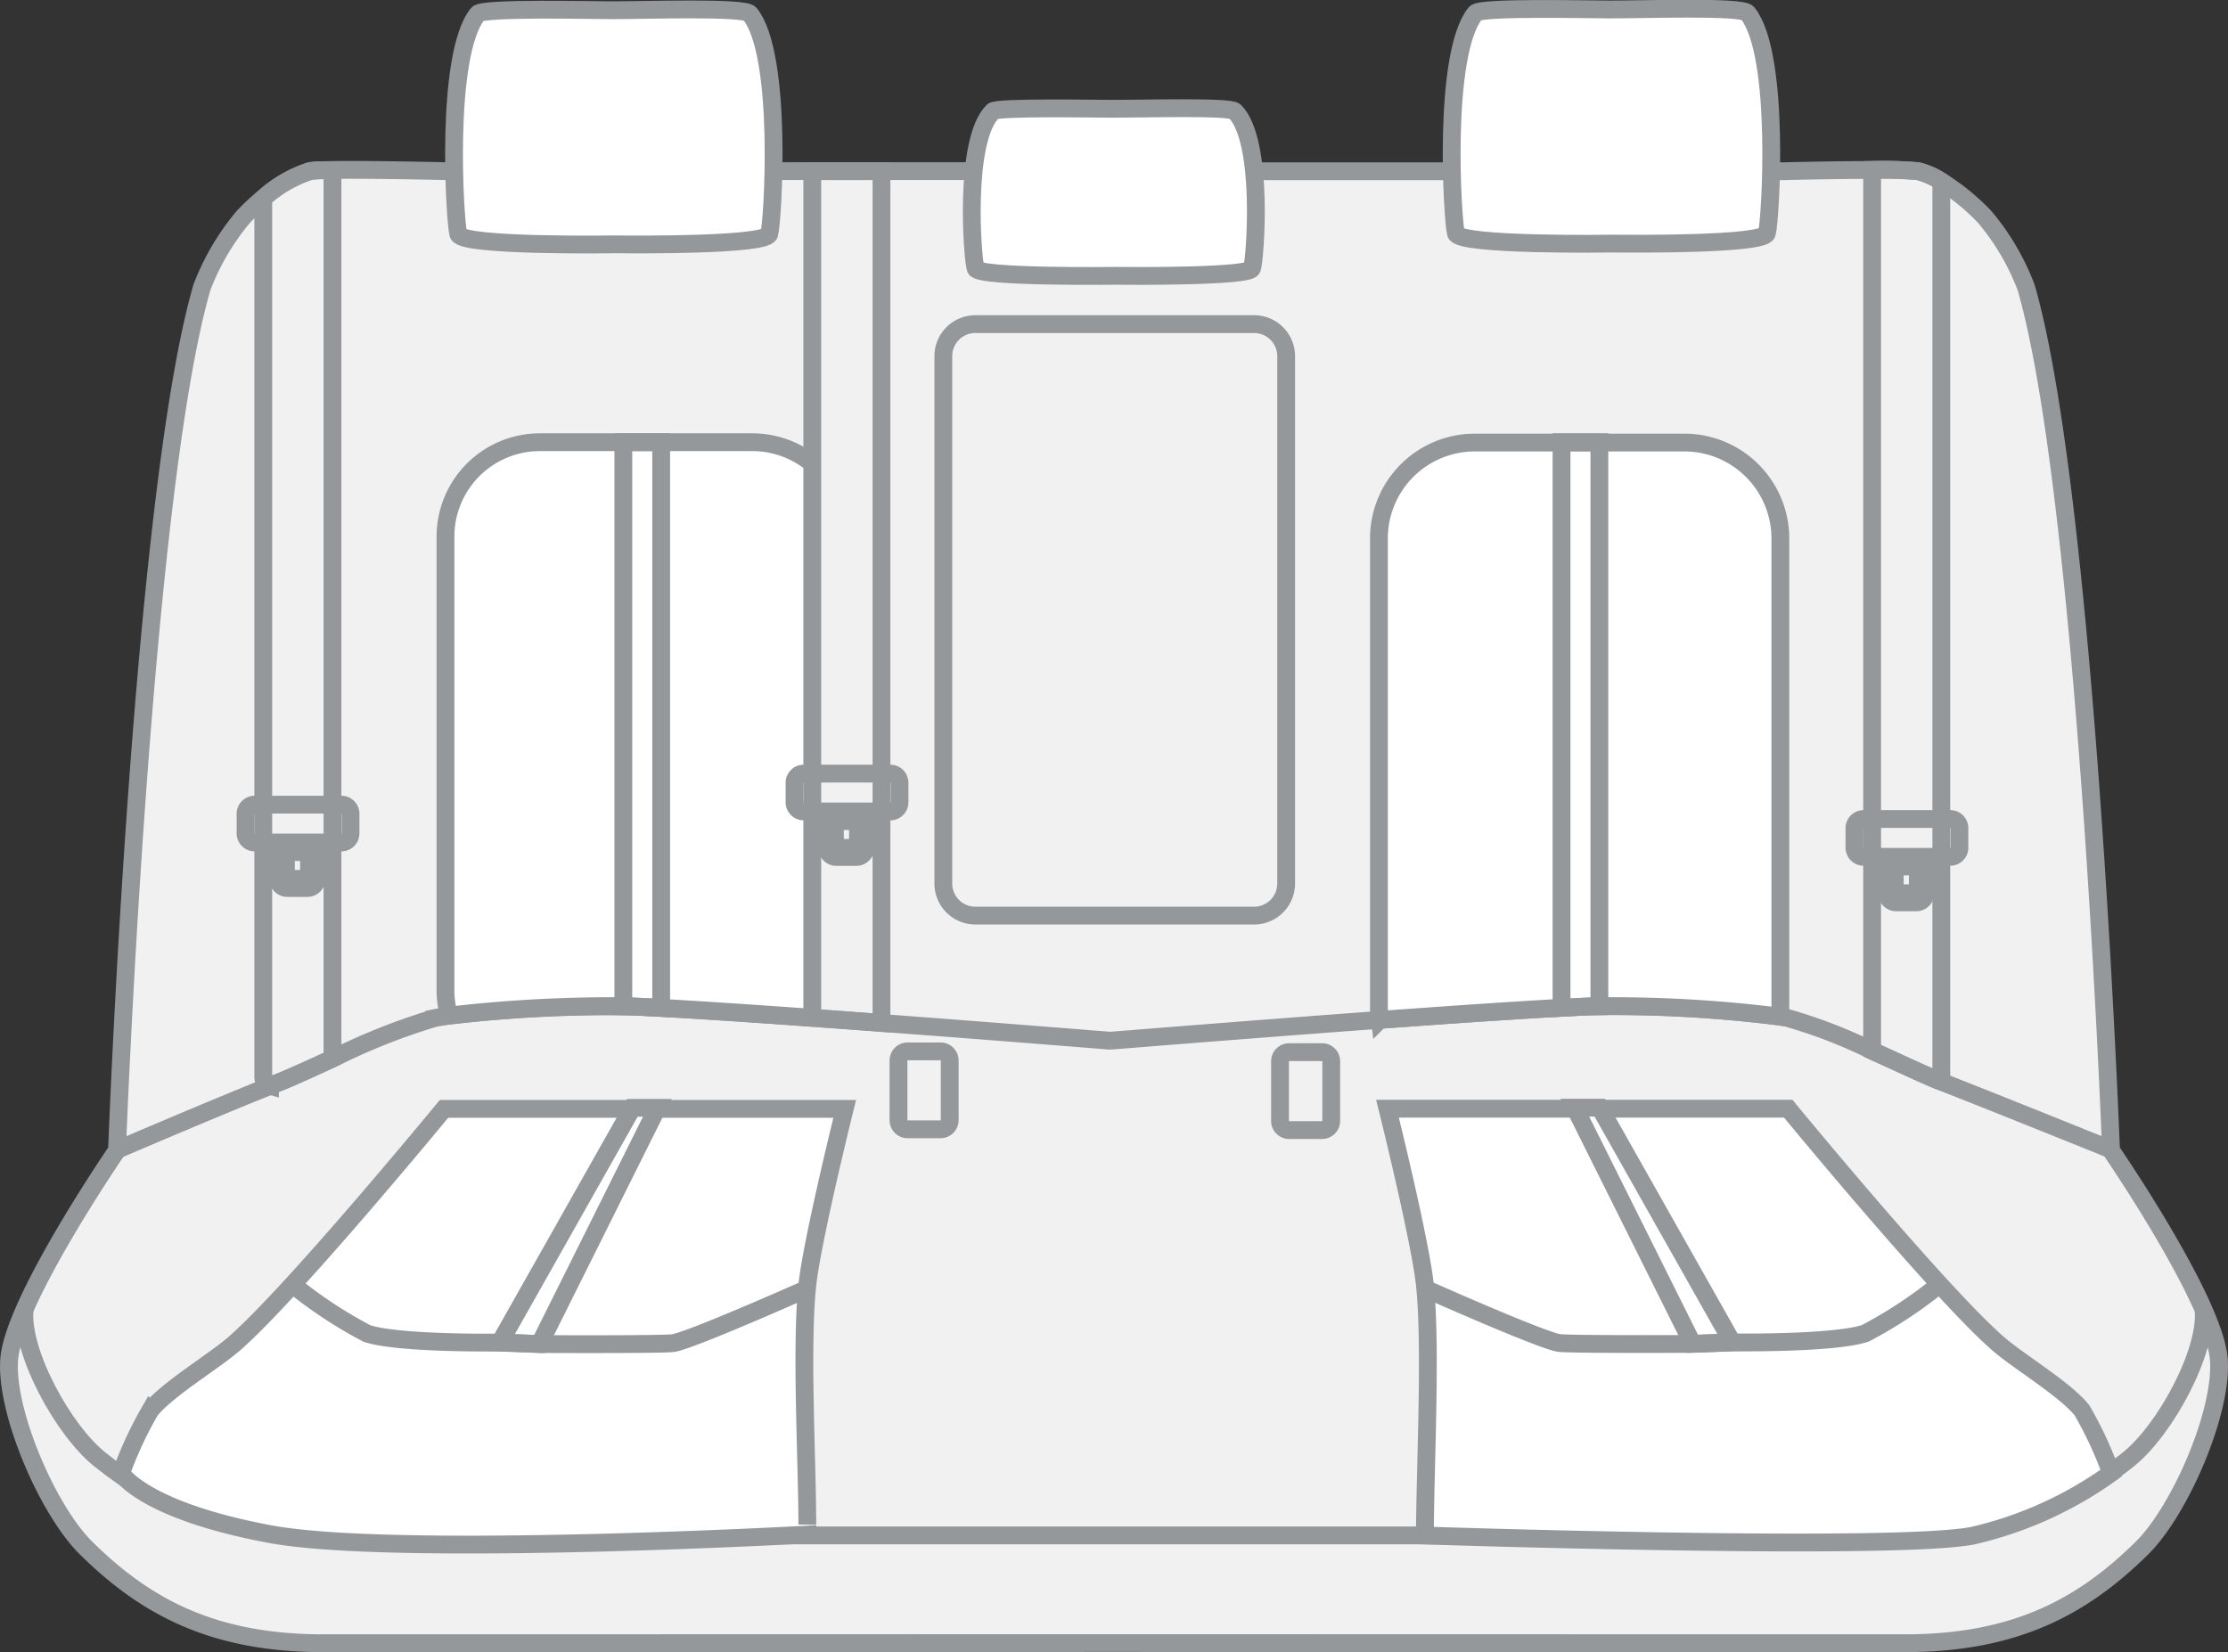 <svg xmlns="http://www.w3.org/2000/svg" viewBox="3075.587 -1701.452 125.093 92.777">
  <rect x="3075.587" y="-1701.452" width="125.093" height="92.777" fill="#333333" stroke="none"/>
  <defs>
    <style>
      .cls-1 {
        fill: #f1f1f1;
      }

      .cls-1, .cls-2, .cls-3 {
        stroke: #95989a;
        stroke-miterlimit: 10;
      }

      .cls-2 {
        fill: none;
      }

      .cls-3 {
        fill: #fff;
      }
    </style>
  </defs>
  <g id="задняя_часть_салона" data-name="задняя часть салона" transform="translate(3076.089 -1700.966)">
    <path id="каркас_1_" class="cls-1" d="M84.15,222.183H54.318s-5.113-.123-6.976-.047a4.9,4.9,0,0,0-.58.047,7.286,7.286,0,0,0-2.619,1.526,10.839,10.839,0,0,0-1.129,1.054,13.783,13.783,0,0,0-2.318,3.953c-3.383,11.7-4.765,48.456-4.765,48.456s-5.8,8.449-6.053,11.73c-.223,2.962,2.181,8.492,4.306,10.591,3.391,3.358,7.2,5.355,13.33,5.355,14.8,0,43.935-.009,43.935-.009h.919s29.137.009,43.935.009c6.135,0,9.938-2,13.33-5.355,2.121-2.1,4.529-7.629,4.306-10.591-.249-3.285-6.053-11.73-6.053-11.73s-1.387-36.755-4.765-48.456a13.727,13.727,0,0,0-2.318-3.953,12.553,12.553,0,0,0-2.434-1.993,4.3,4.3,0,0,0-1.314-.582,22.861,22.861,0,0,0-2.572-.072c-2.207,0-4.984.072-4.984.072H99.665" transform="translate(-29.863 -213.058)"/>
    <path id="Path_117" data-name="Path 117" class="cls-2" d="M1526.805,1334.932s-6.508-2.631-9.324-3.727l-.249-.1c-.91-.374-2.323-1.037-3.778-1.7a28.592,28.592,0,0,0-4.752-1.836c-.129-.026-.275-.051-.425-.077a74.658,74.658,0,0,0-10.647-.578c-2.593.111-7.165.421-11.819.761-7.341.54-14.875,1.152-15.107,1.169h.013" transform="translate(-1408.845 -1270.89)"/>
    <path id="Path_118" data-name="Path 118" class="cls-2" d="M228.066,1328.938h-.026c-.429-.034-6.431-.523-12.87-1l-2.215-.166c-.558-.042-1.116-.081-1.67-.119-4.057-.289-7.873-.544-10.157-.637a76.839,76.839,0,0,0-10.23.514c-.313.043-.6.09-.841.141a35.53,35.53,0,0,0-5.71,2.274c-1.236.565-2.365,1.088-3.07,1.36-.137.055-.288.111-.438.174-2.971,1.177-8.539,3.566-8.539,3.566" transform="translate(-166.185 -1270.979)"/>
    <path id="Path_119" data-name="Path 119" class="cls-2" d="M172.316,1728.1c.219,2.354-2.147,6.749-4.237,8.42-3.34,2.669-7.083,4.254-13.124,4.254-14.57,0-43.256,0-43.256,0h-1.108s-28.686,0-43.256,0c-6.04,0-9.784-1.586-13.124-4.254-2.091-1.671-4.46-6.065-4.237-8.42" transform="translate(-49.096 -1655.04)"/>
    <g id="Group_272" data-name="Group 272" transform="translate(13.284 9.074)">
      <path id="Path_120" data-name="Path 120" class="cls-2" d="M366.385,223.11v49.369c-1.236.565-2.365,1.088-3.07,1.36-.137.055-.288.11-.438.174a.517.517,0,0,1-.378-.493V224.173a7.287,7.287,0,0,1,2.619-1.526,4.183,4.183,0,0,1,.58-.047h.172A.514.514,0,0,1,366.385,223.11Z" transform="translate(-361.504 -222.6)"/>
      <g id="Group_271" data-name="Group 271" transform="translate(0 35.625)">
        <path id="Path_121" data-name="Path 121" class="cls-2" d="M344.683,1062.925h-4.868a.514.514,0,0,1-.515-.51v-1.105a.514.514,0,0,1,.515-.51h4.864a.514.514,0,0,1,.515.51v1.105A.51.51,0,0,1,344.683,1062.925Z" transform="translate(-339.3 -1060.8)"/>
        <path id="Path_122" data-name="Path 122" class="cls-2" d="M383.64,1114.6h-1.125a.514.514,0,0,1-.515-.51v-1.479a.514.514,0,0,1,.515-.51h1.125a.514.514,0,0,1,.515.51v1.479A.514.514,0,0,1,383.64,1114.6Z" transform="translate(-380.167 -1109.919)"/>
        <path id="Path_123" data-name="Path 123" class="cls-2" d="M392.881,1125.1h-.266a.514.514,0,0,1-.515-.51v-.484a.514.514,0,0,1,.515-.51h.266a.514.514,0,0,1,.515.51v.484A.514.514,0,0,1,392.881,1125.1Z" transform="translate(-389.833 -1120.931)"/>
      </g>
    </g>
    <g id="Group_276" data-name="Group 276" transform="translate(103.618 9.052)">
      <path id="Path_128" data-name="Path 128" class="cls-2" d="M2470.485,222.741v50.517c-.034,0-.073,0-.108-.008-.91-.374-2.318-1.037-3.777-1.7V222.086a22.791,22.791,0,0,1,2.571.072A4.2,4.2,0,0,1,2470.485,222.741Z" transform="translate(-2465.608 -222.085)"/>
      <g id="Group_275" data-name="Group 275" transform="translate(0 36.454)">
        <path id="Path_129" data-name="Path 129" class="cls-2" d="M2448.879,1081.925h-4.864a.514.514,0,0,1-.515-.51v-1.105a.514.514,0,0,1,.515-.51h4.864a.514.514,0,0,1,.515.51v1.105A.514.514,0,0,1,2448.879,1081.925Z" transform="translate(-2443.5 -1079.8)"/>
        <path id="Path_130" data-name="Path 130" class="cls-2" d="M2487.74,1133.6h-1.125a.514.514,0,0,1-.515-.51v-1.479a.514.514,0,0,1,.515-.51h1.125a.514.514,0,0,1,.515.51v1.479A.514.514,0,0,1,2487.74,1133.6Z" transform="translate(-2484.271 -1128.92)"/>
        <path id="Path_131" data-name="Path 131" class="cls-2" d="M2496.981,1144.1h-.267a.514.514,0,0,1-.515-.51v-.485a.514.514,0,0,1,.515-.51h.267a.514.514,0,0,1,.515.51v.485A.514.514,0,0,1,2496.981,1144.1Z" transform="translate(-2493.937 -1139.931)"/>
      </g>
    </g>
    <g id="Group_277" data-name="Group 277" transform="translate(49.944 58.554)">
      <path id="Path_132" data-name="Path 132" class="cls-2" d="M1164.361,1391.178h-1.846a.514.514,0,0,1-.515-.51v-3.358a.514.514,0,0,1,.515-.51h1.846a.514.514,0,0,1,.515.51v3.358A.517.517,0,0,1,1164.361,1391.178Z" transform="translate(-1162 -1386.8)"/>
      <path id="Path_133" data-name="Path 133" class="cls-2" d="M1663.361,1392.178h-1.846a.514.514,0,0,1-.515-.51v-3.358a.514.514,0,0,1,.515-.51h1.846a.514.514,0,0,1,.515.51v3.358A.517.517,0,0,1,1663.361,1392.178Z" transform="translate(-1639.578 -1387.757)"/>
    </g>
    <path id="Path_134" data-name="Path 134" class="cls-3" d="M621.389,614.222c-3.181-.229-6.221-.434-8.483-.557-.622-.034-1.181-.064-1.674-.081-.137,0-.288-.013-.451-.013A79.049,79.049,0,0,0,601,614.1a5.144,5.144,0,0,1-.2-1.441v-25.5a5.3,5.3,0,0,1,5.31-5.257h11.917a5.316,5.316,0,0,1,3.361,1.194" transform="translate(-576.29 -557.555)"/>
    <path id="Path_135" data-name="Path 135" class="cls-3" d="M1844.138,587.823V614.11c0,.178-.009.353-.026.527a74.594,74.594,0,0,0-10.647-.578c-2.593.111-7.169.421-11.819.761a5.422,5.422,0,0,1-.047-.705V587.823a5.384,5.384,0,0,1,5.311-5.423h11.913A5.39,5.39,0,0,1,1844.138,587.823Z" transform="translate(-1744.68 -558.034)"/>
    <g id="Group_280" data-name="Group 280" transform="translate(6.304 61.716)">
      <g id="Group_278" data-name="Group 278" transform="translate(0 0.009)">
        <path id="Path_136" data-name="Path 136" class="cls-3" d="M215.221,1486.048h0c0-3.515-.369-9.948,0-13.445.266-2.516,2.1-9.9,2.1-9.9h-22.5s-8.436,10.264-11.763,13.175c-1.138,1-3.8,2.584-4.735,3.77a21.706,21.706,0,0,0-1.631,3.514s1.243,2.092,8.35,3.419,30.712,0,30.712,0" transform="translate(-176.7 -1462.645)"/>
        <path id="Path_137" data-name="Path 137" class="cls-3" d="M672,1474.576l7.44-13.176h1.4l-6.611,13.261Z" transform="translate(-650.737 -1461.4)"/>
        <path id="Path_138" data-name="Path 138" class="cls-2" d="M403.3,1696.8a24.929,24.929,0,0,0,4.065,2.665c1.747.587,7.354.51,7.354.51l2.348.085s6.925.034,7.5-.055c1.017-.158,7.47-3.031,7.47-3.031" transform="translate(-393.572 -1686.795)"/>
      </g>
      <g id="Group_279" data-name="Group 279" transform="translate(71.097)">
        <path id="Path_139" data-name="Path 139" class="cls-3" d="M1834.9,1486.471c0-3.515.37-10.57,0-14.068-.266-2.516-2.1-9.9-2.1-9.9h22.5s8.436,10.264,11.762,13.176c1.138,1,3.8,2.584,4.736,3.77a21.727,21.727,0,0,1,1.631,3.515,21.6,21.6,0,0,1-7.75,3.511C1861.383,1487.35,1834.9,1486.471,1834.9,1486.471Z" transform="translate(-1832.8 -1462.445)"/>
        <path id="Path_140" data-name="Path 140" class="cls-3" d="M2086.543,1474.375l-7.44-13.175h-1.4l6.611,13.26Z" transform="translate(-2067.187 -1461.2)"/>
        <path id="Path_141" data-name="Path 141" class="cls-2" d="M1911.737,1696.6a24.927,24.927,0,0,1-4.065,2.666c-1.747.586-7.354.51-7.354.51l-2.348.085s-6.925.034-7.5-.055c-1.017-.158-7.47-3.031-7.47-3.031" transform="translate(-1880.845 -1686.595)"/>
      </g>
    </g>
    <g id="Group_274" data-name="Group 274" transform="translate(44.108 9.125)">
      <path id="Path_124" data-name="Path 124" class="cls-2" d="M1084.385,223.8v47.831c-1.292-.1-2.6-.191-3.885-.285V223.8Z" transform="translate(-1079.504 -223.8)"/>
      <g id="Group_273" data-name="Group 273" transform="translate(0 33.831)">
        <path id="Path_125" data-name="Path 125" class="cls-2" d="M1062.679,1021.925h-4.864a.514.514,0,0,1-.515-.51v-1.105a.514.514,0,0,1,.515-.51h4.864a.514.514,0,0,1,.515.51v1.105A.514.514,0,0,1,1062.679,1021.925Z" transform="translate(-1057.3 -1019.8)"/>
        <path id="Path_126" data-name="Path 126" class="cls-2" d="M1101.635,1073.6h-1.12a.514.514,0,0,1-.515-.51v-1.479a.514.514,0,0,1,.515-.51h1.125a.514.514,0,0,1,.515.51v1.479A.521.521,0,0,1,1101.635,1073.6Z" transform="translate(-1098.167 -1068.919)"/>
        <path id="Path_127" data-name="Path 127" class="cls-2" d="M1110.881,1084.1h-.266a.514.514,0,0,1-.515-.51v-.484a.514.514,0,0,1,.515-.51h.266a.514.514,0,0,1,.515.51v.484A.514.514,0,0,1,1110.881,1084.1Z" transform="translate(-1107.833 -1079.931)"/>
      </g>
    </g>
    <path id="Path_142" data-name="Path 142" class="cls-2" d="M1269.351,459.115H1253.7a1.8,1.8,0,0,1-1.8-1.785V427.685a1.8,1.8,0,0,1,1.8-1.785h15.648a1.8,1.8,0,0,1,1.8,1.785V457.33A1.8,1.8,0,0,1,1269.351,459.115Z" transform="translate(-1199.438 -408.185)"/>
    <path id="Path_143" data-name="Path 143" class="cls-2" d="M835.525,581.9v31.765c-.618-.034-1.181-.064-1.674-.081-.137,0-.288-.013-.451-.013V581.9Z" transform="translate(-798.904 -557.555)"/>
    <path id="Path_144" data-name="Path 144" class="cls-2" d="M2060.4,581.9v31.765c.618-.034,1.181-.064,1.675-.081.137,0,.287-.013.451-.013V581.9Z" transform="translate(-1973.229 -557.555)"/>
    <g id="подголовники_1_" transform="translate(24.99 0)">
      <path id="Path_114" data-name="Path 114" class="cls-3" d="M1297.027,140.646c1.713,0,6.577-.136,6.856.14,1.666,1.649,1.142,8.373.966,8.832s-6.693.421-7.693.408h0s-7.625.1-7.822-.408c-.176-.459-.7-7.183.966-8.832C1290.558,140.54,1296.109,140.646,1297.027,140.646Z" transform="translate(-1260.047 -135.023)"/>
      <path id="Path_115" data-name="Path 115" class="cls-3" d="M620.879,10.145c1.927,0,7.4-.187,7.71.2,1.872,2.308,1.288,11.73,1.086,12.372s-7.53.587-8.655.574h0s-8.577.136-8.8-.57c-.193-.642-.781-10.064,1.09-12.372C613.6,9.992,619.848,10.149,620.879,10.145Z" transform="translate(-611.978 -10.056)"/>
      <path id="Path_116" data-name="Path 116" class="cls-3" d="M1956.879,9.145c1.928,0,7.4-.187,7.71.2,1.872,2.308,1.288,11.73,1.086,12.372s-7.53.587-8.655.574h0s-8.577.136-8.8-.57c-.193-.642-.781-10.064,1.091-12.372C1949.6,8.992,1955.848,9.149,1956.879,9.145Z" transform="translate(-1891.965 -9.098)"/>
    </g>
  </g>
</svg>
